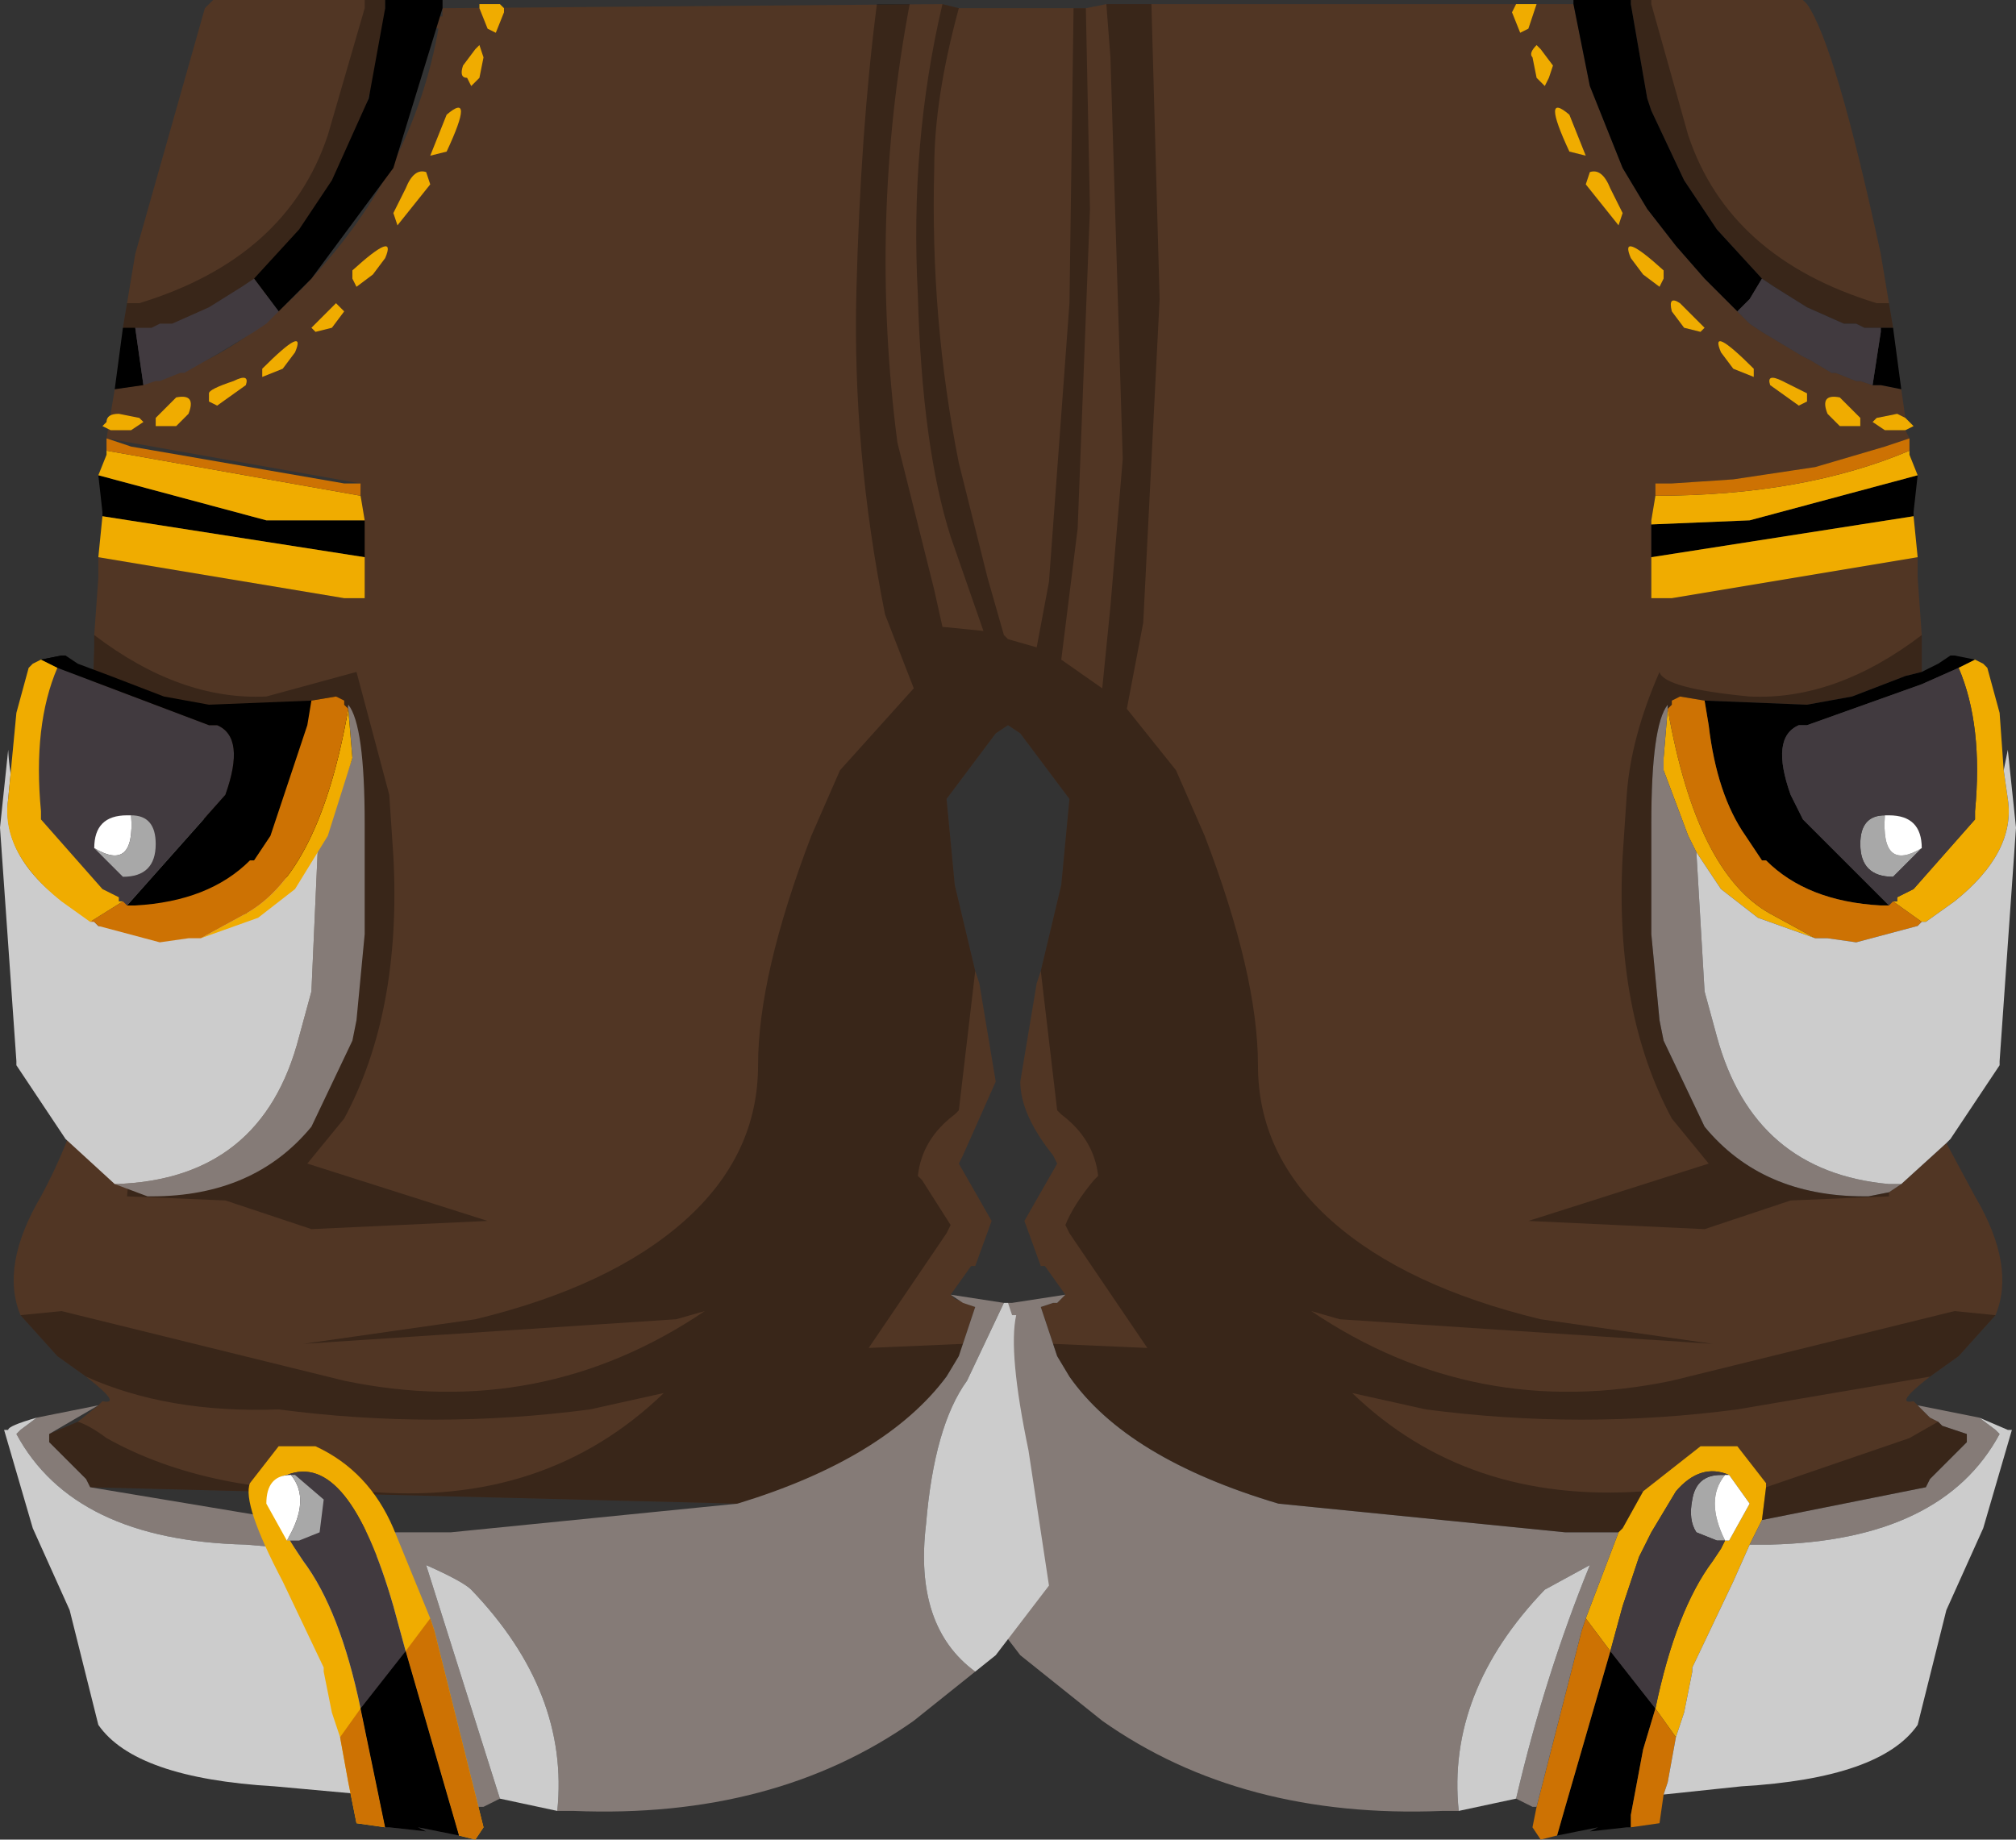 <svg xmlns="http://www.w3.org/2000/svg" xmlns:ffdec="https://www.free-decompiler.com/flash" xmlns:xlink="http://www.w3.org/1999/xlink" ffdec:objectType="frame" width="24.6" height="22.45"><rect width="100%" height="100%" fill="#333333" stroke="none"/><use ffdec:characterId="1" xlink:href="#a" width="24.6" height="22.45"/><defs><g id="a" fill-rule="evenodd"><path fill="#513624" d="m11.5.05.2.05h1.55l.25-.05h5.7l.2 1 .4 1 .3.5.35.45.35.4.4.4.15.15.15.1.5.3.1.05.25.15h.05l.25.1h.05l.15.05h.1l.25.05.05.35-.1-.05-.25.05-.05.05.15.1h.25l.05.1-.3.1-.85.25-1 .15-.75.05h-.2v.15l-.05.3v.95h.25l3-.5v.25l.05.7v.45l-.2.05-.65.25-.55.1-1.25-.05-.3-.05-.1.05v.05l-.05.05V8.6q-.2.25-.2 1.45v1.35l.1 1.05.05.25.5 1.05q.7.85 1.95.85h.05l.25-.05.15-.1.55-.5.35.65q.5.85.25 1.45l-.45.5-.35.25q-.45.35-.2.3l.05.05.15.15.1.05.05.05.3.1v.1l-.45.45-.05.1-2 .4.05-.4v-.05l-.35-.45h-.45l-.7.55-.25.45-.05.05h-.65l-3.5-.35q-1.85-.55-2.55-1.55l-.15-.25-.2-.6.15-.05h.05l.05-.05.05-.05-.25-.35h-.05l-.2-.55.4-.7-.05-.1q-.4-.5-.4-.9l.2-1.2.05-.15.25-1.05.1-1.05-.6-.8-.15-.1-.15.1-.6.8.1 1.05.25 1.05.05.15.2 1.2-.4.9-.05.1.4.7-.2.55h-.05l-.25.35.05.05.25.1-.2.6q-.65 1.2-2.7 1.8l-7.9-.2-.05-.1-.45-.45v-.1l.35-.15.25-.2.05-.05q.25.05-.2-.3l-.35-.25-.45-.5Q0 15.45.5 14.6q.7-1.3.55-2.25v-.4q1.1-.05 1.6-1.2.1-.45-.2-.8l-.85-.3-.5-.3.05-1.45v-.15l.05-.7V6.8l3 .5h.25L4.4 5.9l-3.1-.55.1-.6q1.35-.2 2.4-1.35Q5.05 2.05 5.35.35L4.8.2h.6V.1zM4.45 0h.25v.1q-.05 1.05-.85 2.7Q3 4.45 1.5 4l.05-.3.1-.6.85-3 .1-.1zm14 .15.1.25.1-.05.1-.3h-.25zm1.7-.15H22l.05.05q.35.5.9 3.05l.1.6.05.3h-.35l-.1-.05h-.15l-.45-.2-.4-.25-.15-.1-.55-.6-.4-.6-.4-.85-.05-.15-.2-1.15V0zm2.55 5.1-.25-.25q-.25-.05-.15.2l.15.15h.25zM18.9.95l.05-.15-.15-.2-.05-.05q-.1.1-.05.15l.05.25.1.1zm.25.45q-.35-.3 0 .45l.2.05-.1-.25zm.25.7-.05.15.4.5.05-.15-.15-.3q-.1-.25-.25-.2m2 2.4q-.55-.55-.4-.2l.15.2.25.1zm.2.2.35.25.1-.05v-.1l-.3-.15q-.2-.1-.15.05m-.8-.7-.3-.3q-.15-.1-.1.1l.15.2.2.05zm-.5-.7q-.55-.5-.4-.15l.15.2.2.15.05-.1z"/><path fill="#834b73" d="M1.05 10.25v-.05l.05-.85.5.3-.05.05v.05q.15 1.05-.5.5"/><path fill="#a8a8a8" d="m23.45 10.35-.35.35q-.4 0-.4-.4 0-.35.3-.35-.05.7.45.4M1.6 9.65l.85.3q.3.35.2.8-.5 1.15-1.6 1.2v-1.7q.65.55.5-.5V9.7zm19.45 9.15h-.1l-.25-.1q-.1-.15-.05-.4.05-.3.35-.3h.05q-.25.3 0 .8"/><path d="m21.2 3.8-.4-.4-.35-.4-.35-.45-.3-.5-.4-1-.2-1V0h.7v.05l.2 1.15.05.15.4.85.4.6.55.6-.15.25zm1.75.2h.15l.1.75-.25-.05h-.1l.1-.65zm.45 1.8-.05.45v.05l-3.2.5v-.4l1.2-.05zm-2.6 2.75 1.25.05.55-.1.65-.25.2-.05.2-.1.15-.1h.05l.25.05-.2.1-.45.2-1.4.5h-.1q-.35.15-.1.85l.15.3.05.05 1 1h-.1q-.9-.05-1.4-.55h-.05l-.2-.3q-.35-.5-.45-1.35zm-.9 13.75h-.05l-.45.05.1-.05-.5.1.1-.35.55-1.9.55.7-.15.5-.15.8v.15"/><path fill="#f0ac00" d="m18.45.15.05-.1h.25l-.1.3-.1.05zM23.3 5.5v.05l.1.25-2.05.55-1.2.05v-.05l.05-.3q1.8 0 3.1-.55m.05.8.05.5-3 .5h-.25v-.5zm-.65-1.2v.1h-.25l-.15-.15q-.1-.25.15-.2zm.55 0 .05.05.05.05-.1.05H23l-.15-.1.05-.05.25-.05zm.85 2.95.1.05.05.05.15.55.05.7.05.35q.1.65-.65 1.25l-.35.25h-.05L23.1 11h.05v-.05l.2-.1.75-.85v-.1q.1-1.05-.2-1.75zm-3.4 2.35-.1-.2-.3-.8v-.15l.05-.6q.35 2 1.25 2.5l.55.3-.7-.25-.45-.35zm-.95 8.3.05-.05.25-.45.7-.55h.45l.35.45v.05l-.05.4-.15.3-.2.45-.5 1.05v.05l-.1.5-.1.3-.25-.35q.25-1.2.7-1.8l.1-.15.05-.1h.05l.25-.45-.25-.35q-.35-.15-.65.2l-.3.5-.15.3-.2.6-.15.55-.3-.4zm.55-15.4v.1l-.05.1-.2-.15-.15-.2q-.15-.35.4.15m.5.7-.05.05-.2-.05-.15-.2q-.05-.2.1-.1zm.6.5v.1l-.25-.1-.15-.2q-.15-.35.4.2m.2.2q-.05-.15.15-.05l.3.15v.1l-.1.05zm-2.25-2.45.05-.15q.15-.05.25.2l.15.3-.05.15zm-.2-.85.1.25.1.25-.2-.05q-.35-.75 0-.45m-.2-.6-.05.15-.05.1-.1-.1L18.7.7q-.05-.05.05-.15l.05.05z"/><path fill="#413a3f" d="m21.2 3.8.15-.15.15-.25.15.1.4.25.45.2h.15l.1.05h.2v.05l-.1.65-.15-.05h-.05l-.25-.1h-.05l-.25-.15-.1-.05-.5-.3-.15-.1zm1.85 7.25-1-1L22 10l-.15-.3q-.25-.7.1-.85h.1l1.4-.5.45-.2q.3.7.2 1.75v.1l-.75.85-.2.1V11h-.05zm.4-.7q0-.4-.4-.4H23q-.3 0-.3.35 0 .4.4.4zM21.1 18H21q-.3 0-.35.3-.05.25.05.4l.25.1h.1l-.05.1-.1.15q-.45.6-.7 1.8l-.55-.7.15-.55.2-.6.15-.3.3-.5q.3-.35.65-.2"/><path fill="#fff" d="M23 9.95h.05q.4 0 .4.4-.5.3-.45-.4M21.05 18h.05l.25.35-.25.45h-.05q-.25-.5 0-.8"/><path fill="#cd7203" d="M20.2 6.05V5.9h.2l.75-.05 1-.15.85-.25.3-.1v.15q-1.3.55-3.1.55m.15 2.6.05-.05v-.05l.1-.05.3.05.05.3q.1.85.45 1.35l.2.3h.05q.5.5 1.4.55h.1l.05-.05.35.25-.05.05-.75.2-.35-.05h-.15l-.55-.3q-.9-.5-1.25-2.5M20.3 21.9l-.05.35-.35.05v-.15l.15-.8.15-.5.25.35-.1.55zm-1.3.5-.2.05-.1-.15.05-.25.55-2.15.05-.15.3.4-.55 1.9z"/><path fill="#857b77" d="m23.2 14.45-.15.1-.25.05h-.05q-1.25 0-1.95-.85l-.5-1.05-.05-.25-.1-1.05v-1.35q0-1.2.2-1.45v.05l-.05.6v.15l.3.8.1.2.1 1.7.15.55q.45 1.65 2.1 1.8zm-1.7 4.1 2-.4.05-.1.45-.45v-.1l-.3-.1-.05-.05-.1-.05-.15-.15.75.15.2.15.05.05q-.7 1.3-2.8 1.35h-.25zm-2.75 3.5h-.05l-.2-.1q.35-1.5.9-2.85l-.55.3q-1.2 1.25-1.05 2.7h-.2q-2.45.1-4.15-1.1l-.75-.6-.25-.2-.65-.85.25-1.65.15-1.65h.05l.05-.15h.05l.65-.1-.05.05-.05.05h-.05l-.15.05.2.6.15.25q.7 1 2.55 1.55l3.5.35h.65l-.4 1.05-.05.15z"/><path fill="#ccc" d="m24.45 9.4.05-.25.1.95-.2 2.85V13l-.6.9-.05.05-.55.5h-.15q-1.65-.15-2.1-1.8l-.15-.55-.1-1.7.3.45.45.35.7.25h.15l.35.05.75-.2.05-.05h.05l.35-.25q.75-.6.65-1.25zm-.3 7.9.35.15h.05l-.35 1.2-.45 1-.35 1.4q-.45.65-2.15.75l-.95.1.05-.15.1-.55.1-.3.1-.5v-.05l.5-1.05.2-.45h.25q2.1-.05 2.8-1.35l-.05-.05zm-5.65 4.65-.7.15q-.15-1.45 1.05-2.7l.55-.3q-.55 1.35-.9 2.85"/><path fill-opacity=".298" d="m11.5.05.2.05q-.3 1.1-.3 1.95-.05 1.85.3 3.6l.35 1.4.2.7.05.05.35.1.15-.8.25-3.4.05-3.6h.15l.05 2.45-.15 3.9-.2 1.6.5.35.1-1 .15-1.8-.15-4.9-.05-.65h.55l.1 3.6-.2 3.95-.2 1.05.6.75.35.8q.65 1.7.65 2.8t.9 1.9 2.55 1.2l2.1.3-4.55-.3L16 16q2 1.35 4.4.85l3.45-.85.5.05-.45.5-.35.25-2.35.4q-1.9.25-3.8 0l-.9-.2q1.4 1.35 3.55 1.2l-.25.45-.05.05h-.65l-3.5-.35q-1.85-.55-2.55-1.55l-.15-.25-.05-.15 1.15.05-.95-1.4-.05-.1q.1-.25.35-.55l.05-.05q-.05-.45-.45-.75l-.05-.05-.2-1.7.25-1.05.1-1.05-.6-.8-.15-.1-.15.1-.6.8.1 1.05.25 1.05-.2 1.7-.05.05q-.4.3-.45.75l.05.05.35.55-.05.1-.95 1.4 1.15-.05-.05.15q-.65 1.2-2.7 1.8l-7.9-.2-.05-.1-.45-.45v-.1l.35-.15q.15.05.35.2 1.25.7 3.15.65 2.2.2 3.65-1.2l-.9.2q-1.9.25-3.8 0-1.35.05-2.35-.4l-.35-.25-.45-.5.5-.05 3.45.85q2.4.5 4.4-.85l-.35.1-4.55.3 2.1-.3q1.65-.4 2.55-1.2t.9-1.9.65-2.8l.35-.8.9-1-.35-.9q-.4-2-.35-3.95t.25-3.5h.4q-.5 2.65-.15 5.35l.45 1.8.1.45.5.05-.4-1.15q-.35-1.1-.4-2.95-.1-1.85.3-3.55M4.45 0h.25v.1q-.05 1.05-.85 2.7Q3 4.45 1.5 4l.05-.3h.15Q3.5 3.15 4 1.65L4.45.1zm15.7.05.45 1.6q.5 1.5 2.3 2.05h.15l.05.3h-.35l-.1-.05h-.15l-.45-.2-.4-.25-.15-.1-.55-.6-.4-.6-.4-.85-.05-.15-.2-1.15V0h.25zm3.3 7.85v.3l-.2.05-.65.25-.55.1-1.25-.05-.3-.05-.1.05v.05l-.05.05V8.6q-.2.25-.2 1.45v1.35l.1 1.05.05.25.5 1.05q.7.85 1.95.85h.05l.25-.05v.05l-1.2.05-1.05.35-2.15-.1 2.2-.7-.45-.55q-.7-1.3-.6-3.2l.05-.75q.05-.7.4-1.5.05.2 1.1.3 1.05.05 2.1-.75zm-.15 9.65.35-.2.05.05.3.1v.1l-.45.45-.05.1-2 .4.05-.4zM4.35 8.2l.4 1.5.05.75q.1 1.9-.6 3.2l-.45.55 2.2.7-2.15.1-1.05-.35-1.2-.05.05-.55Q3.3 12.7 3.35 11l.1-.95-1-.1-.85-.3-.5-.3.05-1.45v-.15q1.05.8 2.1.75z"/><path d="m3.1 3.4.55-.6.4-.6.45-1L4.7.1V0h.7v.1l-.6 1.95-1 1.35-.4.4zM1.75 4.7l-.35.05.1-.75h.15z"/><path fill="#413a3f" d="m3.1 3.4.3.4-.15.15-.15.1-.5.3-.35.2H2.2l-.25.1H1.9l-.15.05-.1-.7h.2l.1-.05h.15l.45-.2.4-.25z"/><path fill="#857b77" d="m11.9 20.4-.75.6Q9.45 22.2 7 22.1h-.2q.15-1.45-1.05-2.7-.1-.1-.55-.3l.9 2.85-.2.1h-.15l-1-3.05L3 18.85Q.9 18.8.2 17.5l.05-.05.2-.15.75-.15-.6.35v.1l.45.45.05.1 3 .5.55.05h.85l3.5-.35q1.8-.55 2.55-1.55l.15-.25.2-.6-.15-.05-.15-.1.65.1-.45.95q-.4.55-.5 1.75-.15 1.25.6 1.8"/><path fill="#ccc" d="M12.25 15.9h.05l.05.15h.05q-.1.45.15 1.65l.25 1.65-.65.85-.25.2q-.75-.55-.6-1.8.1-1.2.5-1.75zM6.8 22.1l-.7-.15-.9-2.85q.45.2.55.3 1.2 1.25 1.05 2.7m-1.05-.05h-.1L5 22l-.55-.1-1.1-.1q-1.7-.1-2.15-.75l-.35-1.4-.45-1-.35-1.2H.1q0-.05.35-.15l-.2.15-.05.05q.7 1.3 2.8 1.35l1.75.15z"/><path fill="#f0ac00" d="m4.7 22.3-.35-.05-.1-.5-.1-.55-.1-.3-.1-.5v-.05l-.5-1.05q-.5-.95-.4-1.2l.35-.45h.45q.65.3.95 1l.45 1.1.05.15.6 2.4-.1.15-.2-.05-.65-2.25-.15-.55q-.55-1.9-1.3-1.6-.45.1.2 1.05.45.6.7 1.8z"/><path fill="#413a3f" d="m5.6 22.4-.5-.1.1.05-.45-.05H4.7l-.3-1.45q-.25-1.2-.7-1.8-.65-.95-.2-1.05.75-.3 1.3 1.6l.15.55z"/><path fill="#cd7203" d="m4.95 20.15.3-.4.05.15.6 2.4-.1.15-.2-.05zM4.7 22.3l-.35-.05-.1-.5-.1-.55.25-.35z"/><path d="m5.6 22.4-.5-.1.1.05-.45-.05H4.7l-.3-1.45.55-.7z"/><path fill="#fff" d="m3.5 18.8-.25-.45q0-.35.3-.35.25.3-.05.8"/><path fill="#a8a8a8" d="M3.55 18h.05l.35.3-.05.4-.25.1H3.5q.3-.5.05-.8"/><path d="M4.45 6.35v.45l-3.2-.5v-.05L1.2 5.8l2.05.55z"/><path fill="#f0ac00" d="m1.3 5.5 3.1.55.05.3h-1.2L1.2 5.8l.1-.25zm3.15 1.3v.5H4.2l-3-.5.05-.5z"/><path fill="#cd7203" d="M1.3 5.5v-.15l.3.1 2.6.45h.2v.15z"/><path fill="#857b77" d="m3.9 9.85.25-.5.1-.75q.2.25.2 1.45v1.35l-.1 1.05-.05.25-.5 1.05q-.7.85-1.95.85H1.8l-.4-.15q1.8-.05 2.25-1.8l.15-.55z"/><path fill="#ccc" d="m1.4 14.45-.6-.55-.6-.9v-.05L0 10.1l.1-.95q.05 1.1 1.05 2.1l.05.05.75-.15.3-.1.85-.4.2-.1.3-.3.3-.4-.1 2.25-.15.55q-.45 1.75-2.25 1.8"/><path fill="#413a3f" d="m.5 8.05.2.1 1.85.7h.1q.35.15.1.85l-1.2 1.35-.3.2H1.2l.05.05H1.2l-.05-.05Q0 10.6.1 9.75L.2 8.7l.15-.55.05-.05z"/><path d="M.5 8.05.75 8H.8l.15.1.4.15.65.25.55.1 1.25-.05.3-.05.15.15.05.6-.4 1.1-.9.8-1.05.25-.7-.1-.05-.05h.05l.3-.2 1.2-1.35q.25-.7-.1-.85h-.1L.7 8.15z"/><path d="M.5 8.05.75 8H.8l-.1.15z"/><path fill="#f0ac00" d="m4.25 8.65.05.6-.3.95-.4.65-.45.35-.7.25.55-.3q.9-.5 1.25-2.5m-3.15 2.6L.75 11Q0 10.4.1 9.75L.2 8.7l.15-.55.05-.05.1-.05.2.1q-.3.7-.2 1.75v.1l.75.85.2.1V11h.05zm.1.05.1-.05z"/><path fill="#cd7203" d="m1.5 11 .05.05h.1q.9-.05 1.4-.55h.05l.2-.3.45-1.35.05-.3.3-.05.1.05v.05l.05.05q-.35 2-1.25 2.5l-.55.3H2.3l-.35.05-.75-.2-.05-.05H1.1zm-.3.3.1-.05z"/><path fill="#fff" d="M1.15 10.35q0-.4.4-.4h.05q.05.7-.45.4"/><path fill="#a8a8a8" d="M1.6 9.95q.3 0 .3.35 0 .4-.4.4l-.35-.35q.5.3.45-.4"/><path fill="#f0ac00" d="M5.85.05h.25l.05.05v.05l-.1.25-.1-.05-.1-.25zM5.9.7l-.05.25-.1.1-.05-.1q-.1 0-.05-.15L5.8.6l.05-.05zm-.45.7q.35-.3 0 .45l-.2.05.1-.25zm-.25.7.05.15-.4.5-.05-.15.15-.3q.1-.25.25-.2m-.85 1.4-.05-.1v-.1q.55-.5.4-.15l-.15.2zm-.15.3-.15.2-.2.05L3.8 4l.3-.3zm-1 .8v-.1q.55-.55.4-.2l-.15.2zm-.35.05q.2-.1.15.05l-.35.25-.1-.05v-.1q0-.05.3-.15m-.7.2q.25-.05.15.2l-.15.15H1.9v-.1zm-.8.4-.1-.05.05-.05q0-.1.15-.1l.25.05.05.05-.15.1z"/></g></defs></svg>